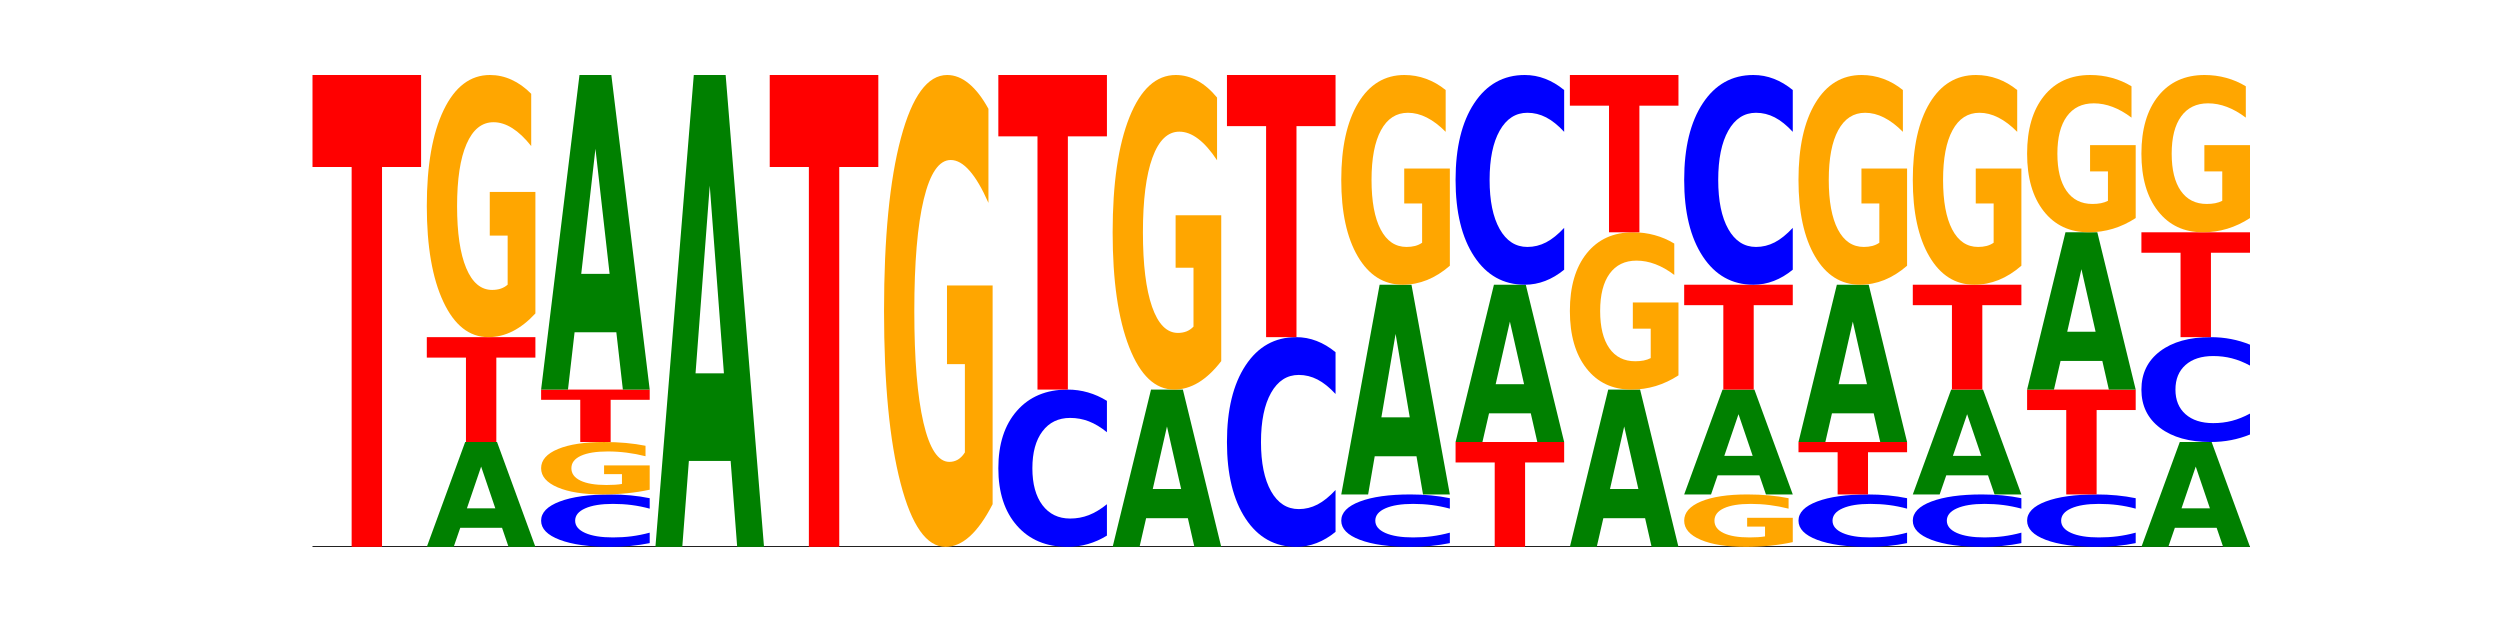 <?xml version="1.0" encoding="utf-8" standalone="no"?>
<!DOCTYPE svg PUBLIC "-//W3C//DTD SVG 1.1//EN"
  "http://www.w3.org/Graphics/SVG/1.1/DTD/svg11.dtd">
<!-- Created with matplotlib (https://matplotlib.org/) -->
<svg height="180pt" version="1.1" viewBox="0 0 720 180" width="720pt" xmlns="http://www.w3.org/2000/svg" xmlns:xlink="http://www.w3.org/1999/xlink">
 <defs>
  <style type="text/css">*{stroke-linecap:butt;stroke-linejoin:round;}</style>
 </defs>
 <g id="figure_1">
  <g id="patch_1">
   <path d="M 0 180 
L 720 180 
L 720 0 
L 0 0 
z
" style="fill:none;"/>
  </g>
  <g id="axes_1">
   <g id="line2d_1">
    <path clip-path="url(#p93c92efc16)" d="M 90 157.5 
L 648 157.5 
" style="fill:none;stroke:#000000;stroke-linecap:square;stroke-width:0.5;"/>
   </g>
   <g id="patch_2">
    <path clip-path="url(#p93c92efc16)" d="M 90 21.6 
L 121.274 21.6 
L 121.274 48.104 
L 110.023 48.104 
L 110.023 157.5 
L 101.273 157.5 
L 101.273 48.104 
L 90 48.104 
z
" style="fill:#ff0000;"/>
   </g>
   <g id="patch_3">
    <path clip-path="url(#p93c92efc16)" d="M 144.584 151.999 
L 132.557 151.999 
L 130.657 157.5 
L 122.92 157.5 
L 133.97 127.3 
L 143.145 127.3 
L 154.195 157.5 
L 146.464 157.5 
z
M 134.475 146.393 
L 142.647 146.393 
L 138.567 134.381 
z
" style="fill:#008000;"/>
   </g>
   <g id="patch_4">
    <path clip-path="url(#p93c92efc16)" d="M 122.92 97.1 
L 154.195 97.1 
L 154.195 102.99 
L 142.943 102.99 
L 142.943 127.3 
L 134.194 127.3 
L 134.194 102.99 
L 122.92 102.99 
z
" style="fill:#ff0000;"/>
   </g>
   <g id="patch_5">
    <path clip-path="url(#p93c92efc16)" d="M 154.195 90.269 
Q 151.041 93.684 147.648 95.4 
Q 144.256 97.1 140.639 97.1 
Q 132.467 97.1 127.694 86.931 
Q 122.92 76.763 122.92 59.373 
Q 122.92 41.781 127.778 31.691 
Q 132.642 21.6 141.102 21.6 
Q 144.361 21.6 147.347 22.972 
Q 150.34 24.329 152.989 27.012 
L 152.989 42.062 
Q 150.256 38.615 147.55 36.915 
Q 144.845 35.2 142.125 35.2 
Q 137.093 35.2 134.366 41.469 
Q 131.64 47.723 131.64 59.373 
Q 131.64 70.914 134.268 77.215 
Q 136.896 83.5 141.733 83.5 
Q 143.05 83.5 144.179 83.142 
Q 145.307 82.767 146.204 81.988 
L 146.204 67.858 
L 141.053 67.858 
L 141.053 55.272 
L 154.195 55.272 
z
" style="fill:#ffa600;"/>
   </g>
   <g id="patch_6">
    <path clip-path="url(#p93c92efc16)" d="M 187.115 156.418 
Q 184.499 156.954 181.67 157.226 
Q 178.841 157.5 175.76 157.5 
Q 166.573 157.5 161.207 155.466 
Q 155.841 153.433 155.841 149.955 
Q 155.841 146.464 161.207 144.434 
Q 166.573 142.4 175.76 142.4 
Q 178.841 142.4 181.67 142.674 
Q 184.499 142.946 187.115 143.482 
L 187.115 146.492 
Q 184.475 145.781 181.914 145.451 
Q 179.354 145.12 176.525 145.12 
Q 171.45 145.12 168.543 146.408 
Q 165.643 147.693 165.643 149.955 
Q 165.643 152.207 168.543 153.495 
Q 171.45 154.78 176.525 154.78 
Q 179.354 154.78 181.914 154.449 
Q 184.475 154.116 187.115 153.405 
z
" style="fill:#0000ff;"/>
   </g>
   <g id="patch_7">
    <path clip-path="url(#p93c92efc16)" d="M 187.115 141.034 
Q 183.961 141.717 180.569 142.06 
Q 177.176 142.4 173.56 142.4 
Q 165.387 142.4 160.614 140.366 
Q 155.841 138.333 155.841 134.855 
Q 155.841 131.336 160.698 129.318 
Q 165.562 127.3 174.022 127.3 
Q 177.281 127.3 180.267 127.574 
Q 183.26 127.846 185.909 128.382 
L 185.909 131.392 
Q 183.176 130.703 180.47 130.363 
Q 177.765 130.02 175.045 130.02 
Q 170.013 130.02 167.286 131.274 
Q 164.56 132.525 164.56 134.855 
Q 164.56 137.163 167.188 138.423 
Q 169.817 139.68 174.653 139.68 
Q 175.971 139.68 177.099 139.608 
Q 178.228 139.533 179.125 139.378 
L 179.125 136.552 
L 173.973 136.552 
L 173.973 134.034 
L 187.115 134.034 
z
" style="fill:#ffa600;"/>
   </g>
   <g id="patch_8">
    <path clip-path="url(#p93c92efc16)" d="M 155.841 112.2 
L 187.115 112.2 
L 187.115 115.145 
L 175.864 115.145 
L 175.864 127.3 
L 167.114 127.3 
L 167.114 115.145 
L 155.841 115.145 
z
" style="fill:#ff0000;"/>
   </g>
   <g id="patch_9">
    <path clip-path="url(#p93c92efc16)" d="M 177.504 95.695 
L 165.477 95.695 
L 163.578 112.2 
L 155.841 112.2 
L 166.89 21.6 
L 176.066 21.6 
L 187.115 112.2 
L 179.384 112.2 
z
M 167.395 78.88 
L 175.567 78.88 
L 171.487 42.842 
z
" style="fill:#008000;"/>
   </g>
   <g id="patch_10">
    <path clip-path="url(#p93c92efc16)" d="M 210.425 132.743 
L 198.397 132.743 
L 196.498 157.5 
L 188.761 157.5 
L 199.81 21.6 
L 208.986 21.6 
L 220.035 157.5 
L 212.305 157.5 
z
M 200.315 107.52 
L 208.487 107.52 
L 204.408 53.463 
z
" style="fill:#008000;"/>
   </g>
   <g id="patch_11">
    <path clip-path="url(#p93c92efc16)" d="M 221.681 21.6 
L 252.956 21.6 
L 252.956 48.104 
L 241.704 48.104 
L 241.704 157.5 
L 232.955 157.5 
L 232.955 48.104 
L 221.681 48.104 
z
" style="fill:#ff0000;"/>
   </g>
   <g id="patch_12">
    <path clip-path="url(#p93c92efc16)" d="M 285.876 145.204 
Q 282.722 151.352 279.33 154.44 
Q 275.937 157.5 272.321 157.5 
Q 264.148 157.5 259.375 139.197 
Q 254.602 120.893 254.602 89.592 
Q 254.602 57.926 259.459 39.763 
Q 264.323 21.6 272.783 21.6 
Q 276.042 21.6 279.028 24.07 
Q 282.021 26.513 284.671 31.341 
L 284.671 58.431 
Q 281.937 52.227 279.232 49.167 
Q 276.526 46.079 273.807 46.079 
Q 268.774 46.079 266.048 57.365 
Q 263.321 68.622 263.321 89.592 
Q 263.321 110.366 265.949 121.707 
Q 268.578 133.021 273.414 133.021 
Q 274.732 133.021 275.86 132.375 
Q 276.989 131.701 277.886 130.298 
L 277.886 104.864 
L 272.734 104.864 
L 272.734 82.209 
L 285.876 82.209 
z
" style="fill:#ffa600;"/>
   </g>
   <g id="patch_13">
    <path clip-path="url(#p93c92efc16)" d="M 318.796 154.253 
Q 316.18 155.862 313.352 156.677 
Q 310.523 157.5 307.442 157.5 
Q 298.254 157.5 292.888 151.399 
Q 287.522 145.298 287.522 134.864 
Q 287.522 124.393 292.888 118.301 
Q 298.254 112.2 307.442 112.2 
Q 310.523 112.2 313.352 113.023 
Q 316.18 113.838 318.796 115.447 
L 318.796 124.477 
Q 316.157 122.344 313.596 121.352 
Q 311.035 120.36 308.206 120.36 
Q 303.132 120.36 300.224 124.224 
Q 297.324 128.08 297.324 134.864 
Q 297.324 141.62 300.224 145.485 
Q 303.132 149.34 308.206 149.34 
Q 311.035 149.34 313.596 148.348 
Q 316.157 147.347 318.796 145.214 
z
" style="fill:#0000ff;"/>
   </g>
   <g id="patch_14">
    <path clip-path="url(#p93c92efc16)" d="M 287.522 21.6 
L 318.796 21.6 
L 318.796 39.27 
L 307.545 39.27 
L 307.545 112.2 
L 298.795 112.2 
L 298.795 39.27 
L 287.522 39.27 
z
" style="fill:#ff0000;"/>
   </g>
   <g id="patch_15">
    <path clip-path="url(#p93c92efc16)" d="M 342.106 149.248 
L 330.079 149.248 
L 328.18 157.5 
L 320.442 157.5 
L 331.492 112.2 
L 340.668 112.2 
L 351.717 157.5 
L 343.986 157.5 
z
M 331.997 140.84 
L 340.169 140.84 
L 336.089 122.821 
z
" style="fill:#008000;"/>
   </g>
   <g id="patch_16">
    <path clip-path="url(#p93c92efc16)" d="M 351.717 104.003 
Q 348.563 108.101 345.17 110.16 
Q 341.778 112.2 338.161 112.2 
Q 329.989 112.2 325.216 99.998 
Q 320.442 87.795 320.442 66.928 
Q 320.442 45.817 325.3 33.709 
Q 330.164 21.6 338.624 21.6 
Q 341.883 21.6 344.869 23.247 
Q 347.862 24.875 350.511 28.094 
L 350.511 46.154 
Q 347.778 42.018 345.072 39.978 
Q 342.367 37.92 339.647 37.92 
Q 334.615 37.92 331.888 45.443 
Q 329.162 52.948 329.162 66.928 
Q 329.162 80.777 331.79 88.338 
Q 334.419 95.88 339.255 95.88 
Q 340.572 95.88 341.701 95.45 
Q 342.829 95.001 343.727 94.065 
L 343.727 77.109 
L 338.575 77.109 
L 338.575 62.006 
L 351.717 62.006 
z
" style="fill:#ffa600;"/>
   </g>
   <g id="patch_17">
    <path clip-path="url(#p93c92efc16)" d="M 384.637 153.171 
Q 382.021 155.317 379.192 156.402 
Q 376.364 157.5 373.283 157.5 
Q 364.095 157.5 358.729 149.365 
Q 353.363 141.23 353.363 127.319 
Q 353.363 113.357 358.729 105.235 
Q 364.095 97.1 373.283 97.1 
Q 376.364 97.1 379.192 98.198 
Q 382.021 99.283 384.637 101.429 
L 384.637 113.47 
Q 381.997 110.625 379.437 109.302 
Q 376.876 107.98 374.047 107.98 
Q 368.972 107.98 366.065 113.133 
Q 363.165 118.273 363.165 127.319 
Q 363.165 136.327 366.065 141.48 
Q 368.972 146.62 374.047 146.62 
Q 376.876 146.62 379.437 145.298 
Q 381.997 143.963 384.637 141.118 
z
" style="fill:#0000ff;"/>
   </g>
   <g id="patch_18">
    <path clip-path="url(#p93c92efc16)" d="M 353.363 21.6 
L 384.637 21.6 
L 384.637 36.325 
L 373.386 36.325 
L 373.386 97.1 
L 364.636 97.1 
L 364.636 36.325 
L 353.363 36.325 
z
" style="fill:#ff0000;"/>
   </g>
   <g id="patch_19">
    <path clip-path="url(#p93c92efc16)" d="M 417.558 156.418 
Q 414.941 156.954 412.113 157.226 
Q 409.284 157.5 406.203 157.5 
Q 397.015 157.5 391.649 155.466 
Q 386.283 153.433 386.283 149.955 
Q 386.283 146.464 391.649 144.434 
Q 397.015 142.4 406.203 142.4 
Q 409.284 142.4 412.113 142.674 
Q 414.941 142.946 417.558 143.482 
L 417.558 146.492 
Q 414.918 145.781 412.357 145.451 
Q 409.796 145.12 406.967 145.12 
Q 401.893 145.12 398.985 146.408 
Q 396.085 147.693 396.085 149.955 
Q 396.085 152.207 398.985 153.495 
Q 401.893 154.78 406.967 154.78 
Q 409.796 154.78 412.357 154.449 
Q 414.918 154.116 417.558 153.405 
z
" style="fill:#0000ff;"/>
   </g>
   <g id="patch_20">
    <path clip-path="url(#p93c92efc16)" d="M 407.947 131.397 
L 395.919 131.397 
L 394.02 142.4 
L 386.283 142.4 
L 397.332 82 
L 406.508 82 
L 417.558 142.4 
L 409.827 142.4 
z
M 397.838 120.187 
L 406.009 120.187 
L 401.93 96.162 
z
" style="fill:#008000;"/>
   </g>
   <g id="patch_21">
    <path clip-path="url(#p93c92efc16)" d="M 417.558 76.535 
Q 414.403 79.268 411.011 80.64 
Q 407.619 82 404.002 82 
Q 395.829 82 391.056 73.865 
Q 386.283 65.73 386.283 51.819 
Q 386.283 37.745 391.14 29.672 
Q 396.005 21.6 404.465 21.6 
Q 407.724 21.6 410.71 22.698 
Q 413.703 23.783 416.352 25.929 
L 416.352 37.97 
Q 413.618 35.212 410.913 33.852 
Q 408.207 32.48 405.488 32.48 
Q 400.455 32.48 397.729 37.495 
Q 395.002 42.499 395.002 51.819 
Q 395.002 61.052 397.631 66.092 
Q 400.259 71.12 405.095 71.12 
Q 406.413 71.12 407.542 70.833 
Q 408.67 70.534 409.567 69.91 
L 409.567 58.606 
L 404.416 58.606 
L 404.416 48.537 
L 417.558 48.537 
z
" style="fill:#ffa600;"/>
   </g>
   <g id="patch_22">
    <path clip-path="url(#p93c92efc16)" d="M 419.204 127.3 
L 450.478 127.3 
L 450.478 133.19 
L 439.226 133.19 
L 439.226 157.5 
L 430.477 157.5 
L 430.477 133.19 
L 419.204 133.19 
z
" style="fill:#ff0000;"/>
   </g>
   <g id="patch_23">
    <path clip-path="url(#p93c92efc16)" d="M 440.867 119.048 
L 428.84 119.048 
L 426.941 127.3 
L 419.204 127.3 
L 430.253 82 
L 439.429 82 
L 450.478 127.3 
L 442.747 127.3 
z
M 430.758 110.64 
L 438.93 110.64 
L 434.85 92.621 
z
" style="fill:#008000;"/>
   </g>
   <g id="patch_24">
    <path clip-path="url(#p93c92efc16)" d="M 450.478 77.671 
Q 447.862 79.817 445.033 80.902 
Q 442.204 82 439.123 82 
Q 429.936 82 424.57 73.865 
Q 419.204 65.73 419.204 51.819 
Q 419.204 37.857 424.57 29.735 
Q 429.936 21.6 439.123 21.6 
Q 442.204 21.6 445.033 22.698 
Q 447.862 23.783 450.478 25.929 
L 450.478 37.97 
Q 447.838 35.125 445.277 33.802 
Q 442.716 32.48 439.888 32.48 
Q 434.813 32.48 431.906 37.633 
Q 429.006 42.773 429.006 51.819 
Q 429.006 60.827 431.906 65.98 
Q 434.813 71.12 439.888 71.12 
Q 442.716 71.12 445.277 69.798 
Q 447.838 68.463 450.478 65.618 
z
" style="fill:#0000ff;"/>
   </g>
   <g id="patch_25">
    <path clip-path="url(#p93c92efc16)" d="M 473.788 149.248 
L 461.76 149.248 
L 459.861 157.5 
L 452.124 157.5 
L 463.173 112.2 
L 472.349 112.2 
L 483.398 157.5 
L 475.668 157.5 
z
M 463.678 140.84 
L 471.85 140.84 
L 467.771 122.821 
z
" style="fill:#008000;"/>
   </g>
   <g id="patch_26">
    <path clip-path="url(#p93c92efc16)" d="M 483.398 108.101 
Q 480.244 110.151 476.852 111.18 
Q 473.459 112.2 469.843 112.2 
Q 461.67 112.2 456.897 106.099 
Q 452.124 99.998 452.124 89.564 
Q 452.124 79.009 456.981 72.954 
Q 461.845 66.9 470.305 66.9 
Q 473.565 66.9 476.55 67.723 
Q 479.543 68.538 482.193 70.147 
L 482.193 79.177 
Q 479.459 77.109 476.754 76.089 
Q 474.048 75.06 471.329 75.06 
Q 466.296 75.06 463.57 78.822 
Q 460.843 82.574 460.843 89.564 
Q 460.843 96.489 463.472 100.269 
Q 466.1 104.04 470.936 104.04 
Q 472.254 104.04 473.382 103.825 
Q 474.511 103.6 475.408 103.133 
L 475.408 94.655 
L 470.256 94.655 
L 470.256 87.103 
L 483.398 87.103 
z
" style="fill:#ffa600;"/>
   </g>
   <g id="patch_27">
    <path clip-path="url(#p93c92efc16)" d="M 452.124 21.6 
L 483.398 21.6 
L 483.398 30.435 
L 472.147 30.435 
L 472.147 66.9 
L 463.397 66.9 
L 463.397 30.435 
L 452.124 30.435 
z
" style="fill:#ff0000;"/>
   </g>
   <g id="patch_28">
    <path clip-path="url(#p93c92efc16)" d="M 516.319 156.134 
Q 513.165 156.817 509.772 157.16 
Q 506.38 157.5 502.763 157.5 
Q 494.591 157.5 489.817 155.466 
Q 485.044 153.433 485.044 149.955 
Q 485.044 146.436 489.902 144.418 
Q 494.766 142.4 503.226 142.4 
Q 506.485 142.4 509.471 142.674 
Q 512.464 142.946 515.113 143.482 
L 515.113 146.492 
Q 512.38 145.803 509.674 145.463 
Q 506.969 145.12 504.249 145.12 
Q 499.217 145.12 496.49 146.374 
Q 493.763 147.625 493.763 149.955 
Q 493.763 152.263 496.392 153.523 
Q 499.02 154.78 503.857 154.78 
Q 505.174 154.78 506.303 154.708 
Q 507.431 154.633 508.328 154.478 
L 508.328 151.652 
L 503.177 151.652 
L 503.177 149.134 
L 516.319 149.134 
z
" style="fill:#ffa600;"/>
   </g>
   <g id="patch_29">
    <path clip-path="url(#p93c92efc16)" d="M 506.708 136.899 
L 494.68 136.899 
L 492.781 142.4 
L 485.044 142.4 
L 496.094 112.2 
L 505.269 112.2 
L 516.319 142.4 
L 508.588 142.4 
z
M 496.599 131.293 
L 504.771 131.293 
L 500.691 119.281 
z
" style="fill:#008000;"/>
   </g>
   <g id="patch_30">
    <path clip-path="url(#p93c92efc16)" d="M 485.044 82 
L 516.319 82 
L 516.319 87.89 
L 505.067 87.89 
L 505.067 112.2 
L 496.318 112.2 
L 496.318 87.89 
L 485.044 87.89 
z
" style="fill:#ff0000;"/>
   </g>
   <g id="patch_31">
    <path clip-path="url(#p93c92efc16)" d="M 516.319 77.671 
Q 513.703 79.817 510.874 80.902 
Q 508.045 82 504.964 82 
Q 495.776 82 490.41 73.865 
Q 485.044 65.73 485.044 51.819 
Q 485.044 37.857 490.41 29.735 
Q 495.776 21.6 504.964 21.6 
Q 508.045 21.6 510.874 22.698 
Q 513.703 23.783 516.319 25.929 
L 516.319 37.97 
Q 513.679 35.125 511.118 33.802 
Q 508.557 32.48 505.728 32.48 
Q 500.654 32.48 497.746 37.633 
Q 494.847 42.773 494.847 51.819 
Q 494.847 60.827 497.746 65.98 
Q 500.654 71.12 505.728 71.12 
Q 508.557 71.12 511.118 69.798 
Q 513.679 68.463 516.319 65.618 
z
" style="fill:#0000ff;"/>
   </g>
   <g id="patch_32">
    <path clip-path="url(#p93c92efc16)" d="M 549.239 156.418 
Q 546.623 156.954 543.794 157.226 
Q 540.965 157.5 537.884 157.5 
Q 528.697 157.5 523.331 155.466 
Q 517.965 153.433 517.965 149.955 
Q 517.965 146.464 523.331 144.434 
Q 528.697 142.4 537.884 142.4 
Q 540.965 142.4 543.794 142.674 
Q 546.623 142.946 549.239 143.482 
L 549.239 146.492 
Q 546.599 145.781 544.038 145.451 
Q 541.477 145.12 538.649 145.12 
Q 533.574 145.12 530.667 146.408 
Q 527.767 147.693 527.767 149.955 
Q 527.767 152.207 530.667 153.495 
Q 533.574 154.78 538.649 154.78 
Q 541.477 154.78 544.038 154.449 
Q 546.599 154.116 549.239 153.405 
z
" style="fill:#0000ff;"/>
   </g>
   <g id="patch_33">
    <path clip-path="url(#p93c92efc16)" d="M 517.965 127.3 
L 549.239 127.3 
L 549.239 130.245 
L 537.987 130.245 
L 537.987 142.4 
L 529.238 142.4 
L 529.238 130.245 
L 517.965 130.245 
z
" style="fill:#ff0000;"/>
   </g>
   <g id="patch_34">
    <path clip-path="url(#p93c92efc16)" d="M 539.628 119.048 
L 527.601 119.048 
L 525.702 127.3 
L 517.965 127.3 
L 529.014 82 
L 538.19 82 
L 549.239 127.3 
L 541.508 127.3 
z
M 529.519 110.64 
L 537.691 110.64 
L 533.611 92.621 
z
" style="fill:#008000;"/>
   </g>
   <g id="patch_35">
    <path clip-path="url(#p93c92efc16)" d="M 549.239 76.535 
Q 546.085 79.268 542.692 80.64 
Q 539.3 82 535.683 82 
Q 527.511 82 522.738 73.865 
Q 517.965 65.73 517.965 51.819 
Q 517.965 37.745 522.822 29.672 
Q 527.686 21.6 536.146 21.6 
Q 539.405 21.6 542.391 22.698 
Q 545.384 23.783 548.033 25.929 
L 548.033 37.97 
Q 545.3 35.212 542.594 33.852 
Q 539.889 32.48 537.169 32.48 
Q 532.137 32.48 529.41 37.495 
Q 526.684 42.499 526.684 51.819 
Q 526.684 61.052 529.312 66.092 
Q 531.941 71.12 536.777 71.12 
Q 538.095 71.12 539.223 70.833 
Q 540.351 70.534 541.249 69.91 
L 541.249 58.606 
L 536.097 58.606 
L 536.097 48.537 
L 549.239 48.537 
z
" style="fill:#ffa600;"/>
   </g>
   <g id="patch_36">
    <path clip-path="url(#p93c92efc16)" d="M 582.159 156.418 
Q 579.543 156.954 576.714 157.226 
Q 573.886 157.5 570.805 157.5 
Q 561.617 157.5 556.251 155.466 
Q 550.885 153.433 550.885 149.955 
Q 550.885 146.464 556.251 144.434 
Q 561.617 142.4 570.805 142.4 
Q 573.886 142.4 576.714 142.674 
Q 579.543 142.946 582.159 143.482 
L 582.159 146.492 
Q 579.52 145.781 576.959 145.451 
Q 574.398 145.12 571.569 145.12 
Q 566.495 145.12 563.587 146.408 
Q 560.687 147.693 560.687 149.955 
Q 560.687 152.207 563.587 153.495 
Q 566.495 154.78 571.569 154.78 
Q 574.398 154.78 576.959 154.449 
Q 579.52 154.116 582.159 153.405 
z
" style="fill:#0000ff;"/>
   </g>
   <g id="patch_37">
    <path clip-path="url(#p93c92efc16)" d="M 572.549 136.899 
L 560.521 136.899 
L 558.622 142.4 
L 550.885 142.4 
L 561.934 112.2 
L 571.11 112.2 
L 582.159 142.4 
L 574.429 142.4 
z
M 562.439 131.293 
L 570.611 131.293 
L 566.532 119.281 
z
" style="fill:#008000;"/>
   </g>
   <g id="patch_38">
    <path clip-path="url(#p93c92efc16)" d="M 550.885 82 
L 582.159 82 
L 582.159 87.89 
L 570.908 87.89 
L 570.908 112.2 
L 562.158 112.2 
L 562.158 87.89 
L 550.885 87.89 
z
" style="fill:#ff0000;"/>
   </g>
   <g id="patch_39">
    <path clip-path="url(#p93c92efc16)" d="M 582.159 76.535 
Q 579.005 79.268 575.613 80.64 
Q 572.22 82 568.604 82 
Q 560.431 82 555.658 73.865 
Q 550.885 65.73 550.885 51.819 
Q 550.885 37.745 555.742 29.672 
Q 560.606 21.6 569.066 21.6 
Q 572.326 21.6 575.311 22.698 
Q 578.304 23.783 580.954 25.929 
L 580.954 37.97 
Q 578.22 35.212 575.515 33.852 
Q 572.809 32.48 570.09 32.48 
Q 565.057 32.48 562.331 37.495 
Q 559.604 42.499 559.604 51.819 
Q 559.604 61.052 562.233 66.092 
Q 564.861 71.12 569.697 71.12 
Q 571.015 71.12 572.143 70.833 
Q 573.272 70.534 574.169 69.91 
L 574.169 58.606 
L 569.017 58.606 
L 569.017 48.537 
L 582.159 48.537 
z
" style="fill:#ffa600;"/>
   </g>
   <g id="patch_40">
    <path clip-path="url(#p93c92efc16)" d="M 615.08 156.418 
Q 612.464 156.954 609.635 157.226 
Q 606.806 157.5 603.725 157.5 
Q 594.537 157.5 589.171 155.466 
Q 583.805 153.433 583.805 149.955 
Q 583.805 146.464 589.171 144.434 
Q 594.537 142.4 603.725 142.4 
Q 606.806 142.4 609.635 142.674 
Q 612.464 142.946 615.08 143.482 
L 615.08 146.492 
Q 612.44 145.781 609.879 145.451 
Q 607.318 145.12 604.489 145.12 
Q 599.415 145.12 596.507 146.408 
Q 593.608 147.693 593.608 149.955 
Q 593.608 152.207 596.507 153.495 
Q 599.415 154.78 604.489 154.78 
Q 607.318 154.78 609.879 154.449 
Q 612.44 154.116 615.08 153.405 
z
" style="fill:#0000ff;"/>
   </g>
   <g id="patch_41">
    <path clip-path="url(#p93c92efc16)" d="M 583.805 112.2 
L 615.08 112.2 
L 615.08 118.09 
L 603.828 118.09 
L 603.828 142.4 
L 595.079 142.4 
L 595.079 118.09 
L 583.805 118.09 
z
" style="fill:#ff0000;"/>
   </g>
   <g id="patch_42">
    <path clip-path="url(#p93c92efc16)" d="M 605.469 103.948 
L 593.441 103.948 
L 591.542 112.2 
L 583.805 112.2 
L 594.855 66.9 
L 604.03 66.9 
L 615.08 112.2 
L 607.349 112.2 
z
M 595.36 95.54 
L 603.532 95.54 
L 599.452 77.521 
z
" style="fill:#008000;"/>
   </g>
   <g id="patch_43">
    <path clip-path="url(#p93c92efc16)" d="M 615.08 62.801 
Q 611.926 64.851 608.533 65.88 
Q 605.141 66.9 601.524 66.9 
Q 593.352 66.9 588.578 60.799 
Q 583.805 54.698 583.805 44.264 
Q 583.805 33.709 588.663 27.654 
Q 593.527 21.6 601.987 21.6 
Q 605.246 21.6 608.232 22.423 
Q 611.225 23.238 613.874 24.847 
L 613.874 33.877 
Q 611.141 31.809 608.435 30.789 
Q 605.73 29.76 603.01 29.76 
Q 597.978 29.76 595.251 33.522 
Q 592.525 37.274 592.525 44.264 
Q 592.525 51.189 595.153 54.969 
Q 597.781 58.74 602.618 58.74 
Q 603.935 58.74 605.064 58.525 
Q 606.192 58.3 607.089 57.833 
L 607.089 49.355 
L 601.938 49.355 
L 601.938 41.803 
L 615.08 41.803 
z
" style="fill:#ffa600;"/>
   </g>
   <g id="patch_44">
    <path clip-path="url(#p93c92efc16)" d="M 638.389 151.999 
L 626.362 151.999 
L 624.463 157.5 
L 616.726 157.5 
L 627.775 127.3 
L 636.951 127.3 
L 648 157.5 
L 640.269 157.5 
z
M 628.28 146.393 
L 636.452 146.393 
L 632.372 134.381 
z
" style="fill:#008000;"/>
   </g>
   <g id="patch_45">
    <path clip-path="url(#p93c92efc16)" d="M 648 125.135 
Q 645.384 126.208 642.555 126.751 
Q 639.726 127.3 636.645 127.3 
Q 627.458 127.3 622.092 123.233 
Q 616.726 119.165 616.726 112.209 
Q 616.726 105.229 622.092 101.167 
Q 627.458 97.1 636.645 97.1 
Q 639.726 97.1 642.555 97.649 
Q 645.384 98.192 648 99.265 
L 648 105.285 
Q 645.36 103.862 642.799 103.201 
Q 640.239 102.54 637.41 102.54 
Q 632.335 102.54 629.428 105.116 
Q 626.528 107.687 626.528 112.209 
Q 626.528 116.713 629.428 119.29 
Q 632.335 121.86 637.41 121.86 
Q 640.239 121.86 642.799 121.199 
Q 645.36 120.531 648 119.109 
z
" style="fill:#0000ff;"/>
   </g>
   <g id="patch_46">
    <path clip-path="url(#p93c92efc16)" d="M 616.726 66.9 
L 648 66.9 
L 648 72.79 
L 636.749 72.79 
L 636.749 97.1 
L 627.999 97.1 
L 627.999 72.79 
L 616.726 72.79 
z
" style="fill:#ff0000;"/>
   </g>
   <g id="patch_47">
    <path clip-path="url(#p93c92efc16)" d="M 648 62.801 
Q 644.846 64.851 641.454 65.88 
Q 638.061 66.9 634.445 66.9 
Q 626.272 66.9 621.499 60.799 
Q 616.726 54.698 616.726 44.264 
Q 616.726 33.709 621.583 27.654 
Q 626.447 21.6 634.907 21.6 
Q 638.166 21.6 641.152 22.423 
Q 644.145 23.238 646.794 24.847 
L 646.794 33.877 
Q 644.061 31.809 641.355 30.789 
Q 638.65 29.76 635.93 29.76 
Q 630.898 29.76 628.171 33.522 
Q 625.445 37.274 625.445 44.264 
Q 625.445 51.189 628.073 54.969 
Q 630.702 58.74 635.538 58.74 
Q 636.856 58.74 637.984 58.525 
Q 639.113 58.3 640.01 57.833 
L 640.01 49.355 
L 634.858 49.355 
L 634.858 41.803 
L 648 41.803 
z
" style="fill:#ffa600;"/>
   </g>
  </g>
 </g>
 <defs>
  <clipPath id="p93c92efc16">
   <rect height="135.9" width="558" x="90" y="21.6"/>
  </clipPath>
 </defs>
</svg>
